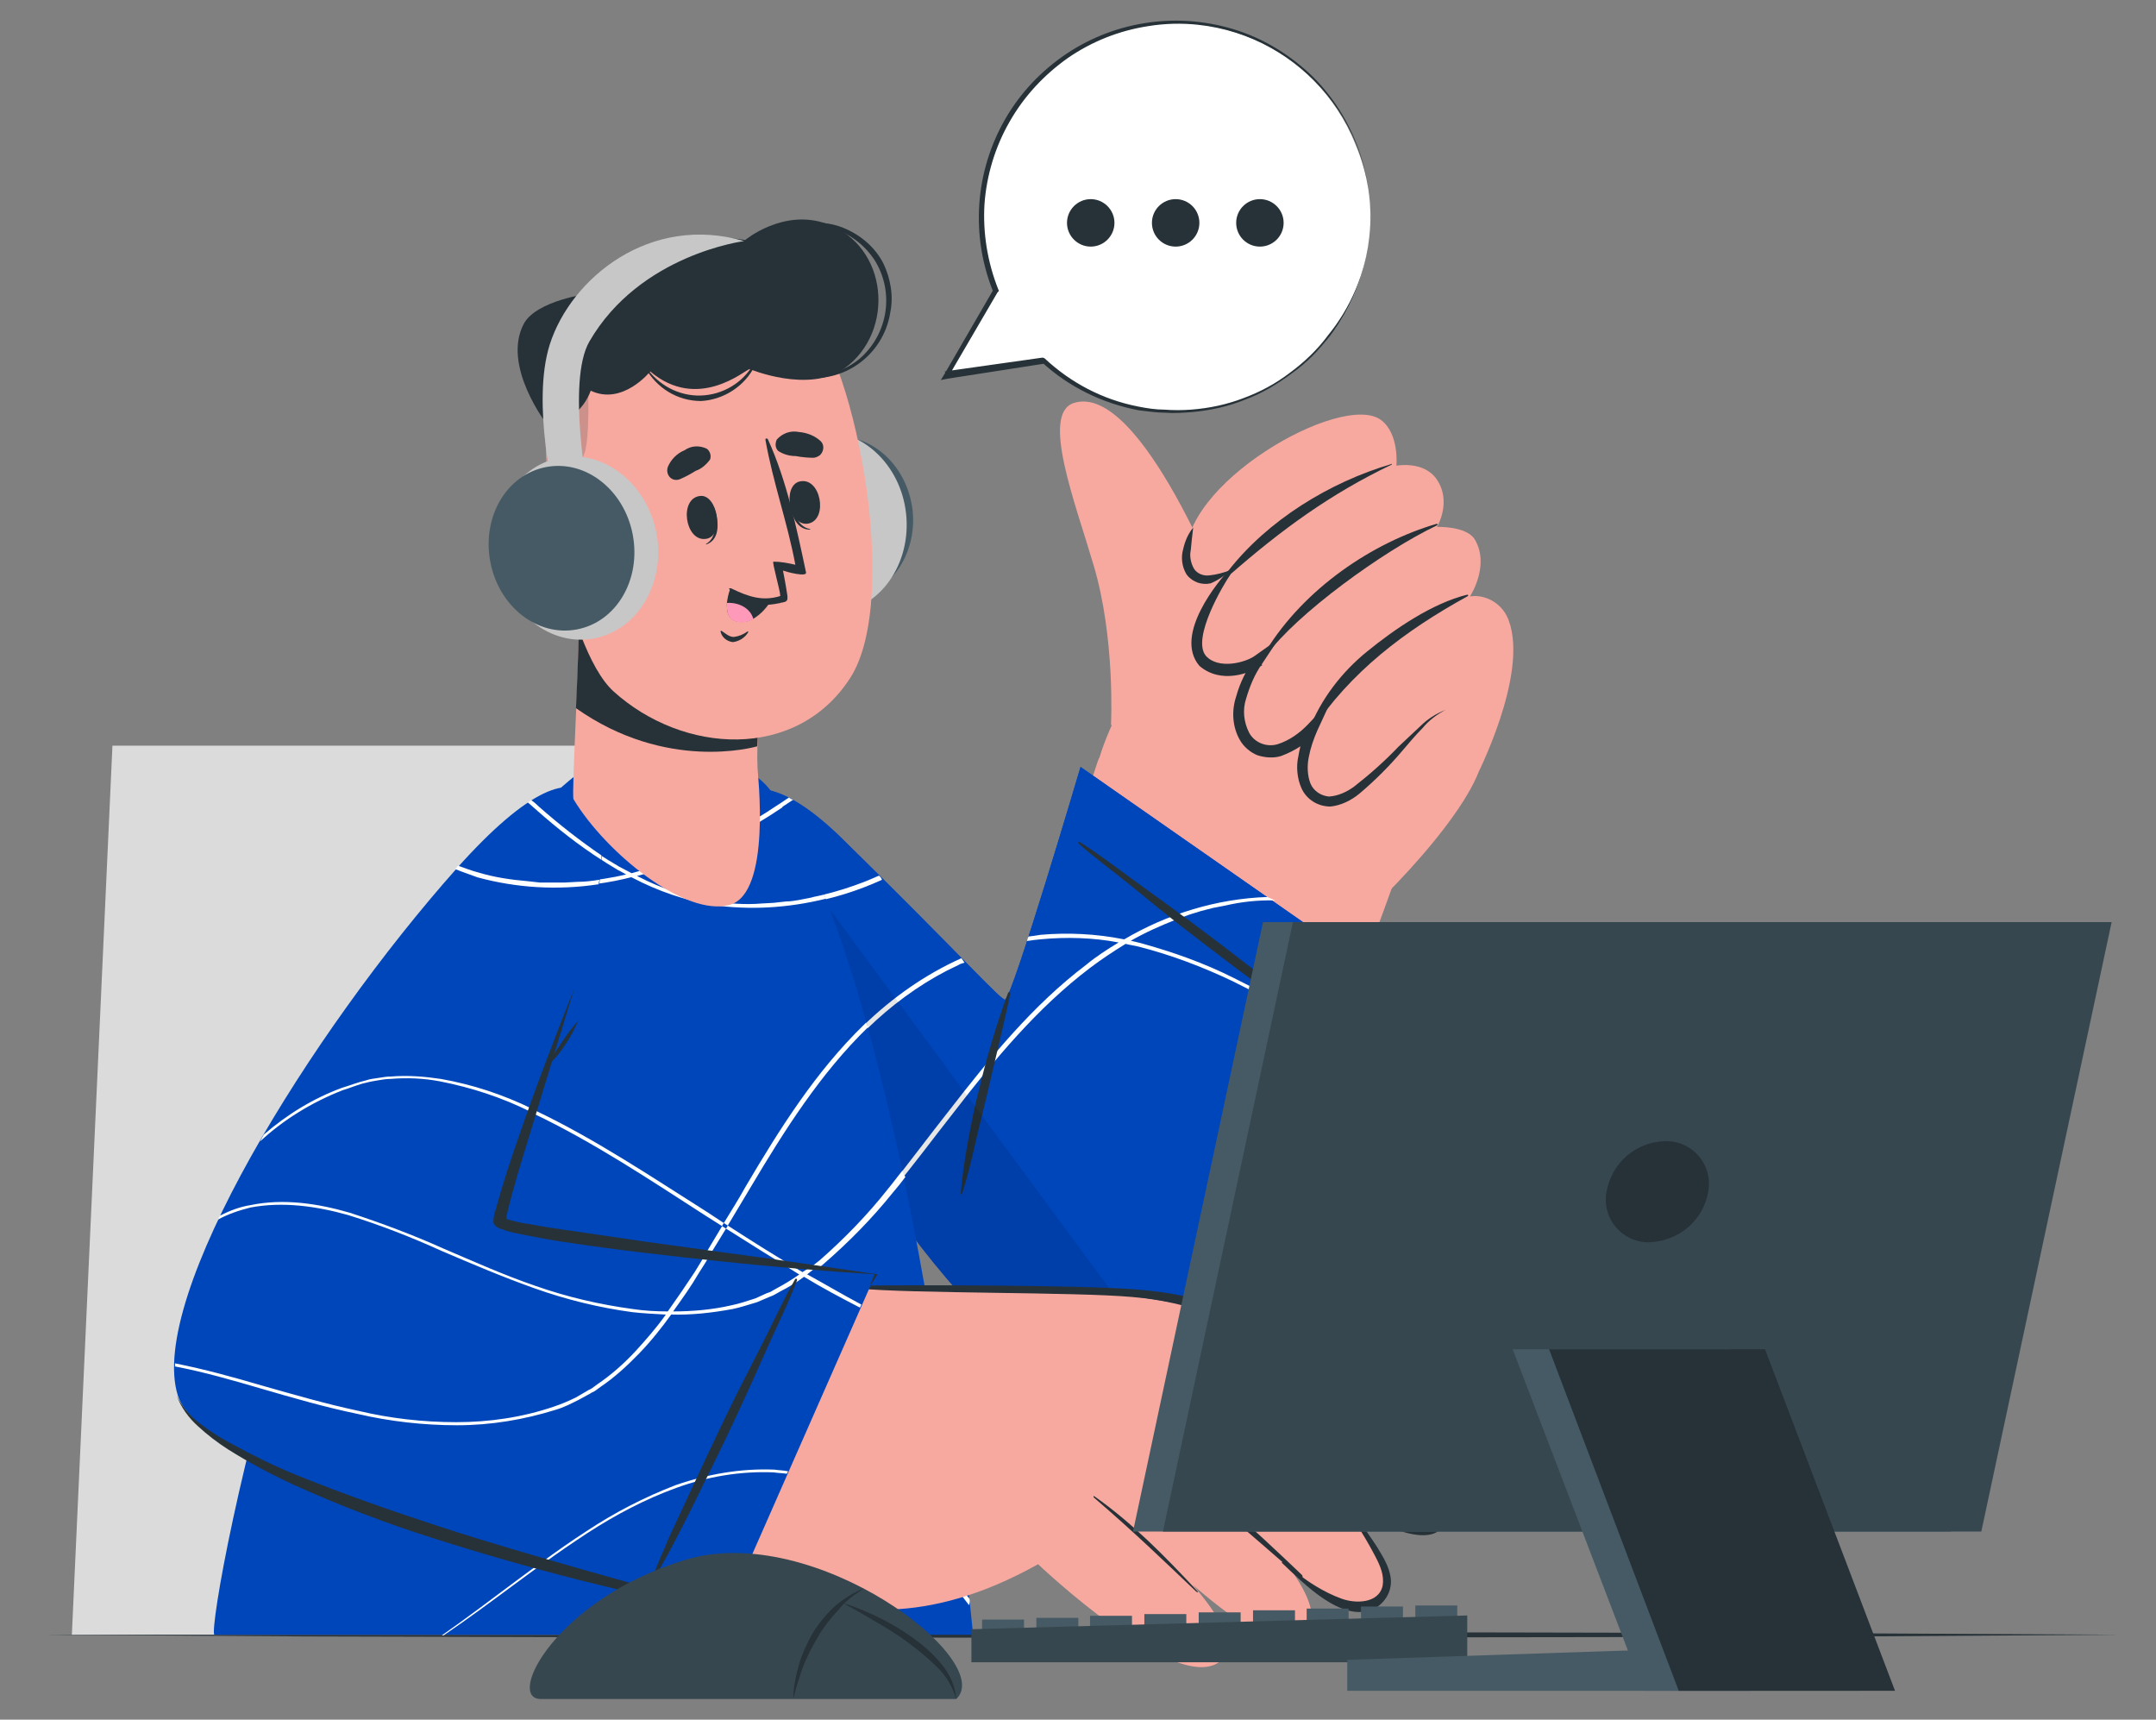 <?xml version="1.0" encoding="utf-8"?>
<!-- Generator: Adobe Illustrator 24.1.1, SVG Export Plug-In . SVG Version: 6.00 Build 0)  -->
<svg version="1.1" id="Layer_1" xmlns="http://www.w3.org/2000/svg" xmlns:xlink="http://www.w3.org/1999/xlink" x="0px" y="0px"
	 viewBox="0 0 627 500" style="enable-background:new 0 0 627 500;" xml:space="preserve">
<rect x="0" y="0" width="627" height="500" fill="#808080" stroke="none"/>
<style type="text/css">
	.st0{fill:#263238;}
	.st1{fill:#DBDBDB;}
	.st2{fill:#F7A9A0;}
	.st3{fill:#0046BB;}
	.st4{fill:#FFFFFF;}
	.st5{opacity:0.1;enable-background:new    ;}
	.st6{fill:#455A64;}
	.st7{fill:#C7C7C7;}
	.st8{fill:#FF99BA;}
	.st9{opacity:0.2;fill:#263238;enable-background:new    ;}
	.st10{fill:#37474F;}
</style>
<g id="freepik--Table--inject-64">
	<polygon class="st0" points="13.1,475.3 88.5,474.9 163.9,474.7 314.8,474.4 465.5,474.7 541.1,474.9 616.5,475.3 541.1,475.8 
		465.5,476 314.8,476.2 163.9,476 88.5,475.8 	"/>
</g>
<polygon class="st1" points="20.9,475.3 243.8,475.3 199.3,216.8 32.7,216.8 "/>
<path class="st2" d="M214.5,267.5c25.2,56.3,86.1,149.7,113.3,126.6c40.7-34.7,68.3-111.2,79.2-142.2c6.2-17.3-82.3-46.3-87.7-30.7
	c-7.6,22.3-19.8,69.2-26.7,75.7c-3.6,3.5-32.5-37.2-54.5-56.5C206.7,213,206.5,249.5,214.5,267.5z"/>
<path class="st2" d="M429.4,225.9c-7.8,17.6-38.1,47.6-48.1,51.9c-10,4.4-63.2-43.6-62.1-54.9c1.1-11.3,32.9-70.5,50.3-79.6
	C386.9,134.4,437.4,207.6,429.4,225.9z"/>
<path class="st2" d="M323.1,210.7c0,0,1.3-25.2-5.1-46.5c-5.3-18-15.3-43.8-5.8-47c19.6-6.5,44.3,58.1,44.3,58.1s6.4,30.3-12.4,38.7
	C332.4,219,323.1,210.7,323.1,210.7z"/>
<path class="st2" d="M345.1,162.9c1.3,10.2,12.5,2.9,12.5,2.9s-13.6,14.5-8.4,24.5c5.3,9.6,18.5,0.2,19.4-0.4
	c-0.7,0.7-12.9,14.3-6.5,23.8c6.7,9.8,18.5-1.8,19.3-2.5c-0.4,0.9-6.2,13.4,0.4,19.6c11.3,10.5,26.7-21.3,38.7-24.7
	c0,0,8.4,19.4,8.7,20c0,0,15.4-29.8,9.6-45.6c-1.6-4.7-6.4-7.8-11.3-7.1c0,0,6-9.1,1.3-16.7c-2.5-3.8-10.9-3.5-10.9-3.5
	s4.5-7.4-0.2-14c-3.8-5.3-11.6-3.8-11.6-3.8s0.9-9.3-4.5-13.3C390.2,113.7,342.4,141.1,345.1,162.9z"/>
<path class="st0" d="M404.7,135.1c0.2-0.2,0-0.4,0-0.2c-18,5.3-36,16.3-47.6,31.2c-0.4,0.5,0.2,1.3,0.7,0.9
	C372.7,154,386.9,143.6,404.7,135.1z"/>
<path class="st0" d="M418,152.7c0.2-0.2,0-0.4-0.2-0.4c-18.5,5.4-38.5,18.7-49.8,37.2c-0.4,0.7,0,1.6,0.4,0.9
	C376.9,178.7,402,160.3,418,152.7z"/>
<path class="st0" d="M381.3,212.7c11.4-17.4,27.4-29.4,45.6-39.4c0.2-0.2,0-0.4-0.2-0.4c-10.2,2.5-21.1,10-29.1,16.5
	c-7.4,6-13.4,13.8-16.9,22.7C380.5,212.7,381.1,213,381.3,212.7z"/>
<path class="st0" d="M357.3,165.8c-0.4,0.5,0.9,0.5,0.5,1.3c-1.8,2.5-11.4,18.5-7.1,23.6c3.6,4,11.4,2,14.2,0l6.9-4.9l-4.7,7.1
	c-2.2,3.1-3.6,6.5-4.7,10.2c-1.1,3.3-0.7,6.9,0.9,10c1.6,2.9,5.1,4.2,8.2,3.3c3.5-1.1,6.5-3.3,8.9-5.8l6.9-7.3l-4.2,9.1
	c-1.1,2.5-2,5.1-2.5,7.8c-0.5,2.5-0.4,5.3,0.5,7.6c0.9,2.2,3.1,3.6,5.4,3.8c2.7-0.2,5.1-1.3,7.3-2.9c4.5-3.5,8.9-7.4,12.9-11.6
	c2.2-2,4.2-4,6.4-6c2-2,4.5-3.6,7.3-4.7c-2.5,1.3-4.9,3.1-6.7,5.3c-2,2-4,4.4-5.8,6.5c-3.8,4.5-8,8.7-12.5,12.5
	c-2.4,2-5.4,3.5-8.5,3.8c-3.6,0-6.9-2-8.4-5.3c-1.3-2.9-1.6-6.4-0.9-9.4c0.5-3.1,1.5-6,2.7-8.9l2.7,1.8c-2.7,3.3-6.4,5.6-10.4,7.1
	c-2.2,0.7-4.7,0.5-6.9-0.2c-2.2-0.9-4-2.5-5.1-4.4c-2.2-3.8-2.5-8.5-1.1-12.7c1.1-4,2.9-7.6,5.4-11.1l2.2,2
	c-3.6,2.4-12,5.6-18.3,0.2C341.1,184.5,354.8,168.5,357.3,165.8z"/>
<path class="st0" d="M357.8,165.8c-2,0.7-4,1.3-6.2,1.5c-1.6,0.2-3.5-0.5-4.4-2c-0.9-1.6-1.3-3.6-0.9-5.4c0.2-2,0.4-4.2,0.7-6.5
	c-1.5,1.8-2.4,4-2.9,6.2c-0.7,2.4-0.4,5.1,0.9,7.3c0.7,1.1,2,2,3.3,2.5c1.3,0.4,2.5,0.5,3.8,0.2
	C354.2,168.7,356.2,167.4,357.8,165.8z"/>
<path class="st3" d="M314.2,223l91.9,64.1c0,0-54.9,113.9-88.8,113.5s-83-85.5-99.9-122.4s-6.9-68.1,27.4-34.5s46.5,47.4,47.6,47
	C294.5,289.8,314.2,223,314.2,223z"/>
<path class="st3" d="M406.2,287.1c0,0-38.1,79-70.5,105.2c-6.5,5.3-12.7,8.4-18.5,8.4c-34-0.4-83-85.5-99.9-122.4
	c-10.5-22.9-10.5-43.4-1.1-48c5.8-2.7,15.4,0.7,28.5,13.4c34.5,33.8,46.5,47.4,47.6,46.9c2.2-0.9,22-67.6,22-67.6L406.2,287.1z"/>
<path class="st4" d="M349.3,378.8c-1.1,1.3-2.2,2.5-3.5,3.8c-10.4,6.5-22,10.7-34.1,12.5c-3.3,0.4-6.7,0.5-10,0.4l-2.2-1.3
	c4,0.2,8,0.2,12-0.4c4.7-0.5,9.4-1.6,14-3.3l3.5-1.1l3.3-1.5c1.1-0.5,2.2-0.9,3.3-1.5l3.3-1.6C342.6,383.2,346,381.2,349.3,378.8z
	 M279.6,278.6c-10.5,4.7-20,11.4-28.3,19.4c-5.3,5.3-10.2,10.9-14.7,16.9c0.2,0.4,0.4,0.9,0.7,1.3c4.5-6.2,9.4-11.8,14.9-17.1
	c6.9-6.7,14.7-12.5,23.2-16.9l3.3-1.6c0.5-0.4,1.3-0.5,1.8-0.7L279.6,278.6z M358.9,284.4c-8.7-4.4-17.8-7.6-27.2-10.2
	c-0.9-0.2-2-0.5-2.9-0.7c-0.5-0.2-1.3-0.4-2-0.4c-8-1.6-16.2-2-24.2-1.3c-1.3,0.2-2.4,0.4-3.5,0.5c-0.2,0.4-0.4,0.9-0.4,1.3
	c1.3-0.2,2.7-0.4,4-0.5c7.4-0.7,15.1-0.5,22.5,0.9l2,0.4c1.5,0.4,2.7,0.5,4.2,0.9c9.3,2.4,18.3,5.8,27.1,10
	c12.9,6.4,25.6,13.4,37.6,21.4c0.2-0.4,0.4-0.5,0.5-0.9C384.5,297.8,371.8,290.8,358.9,284.4z M368.6,260.8
	c-14.7,0.5-29.1,4.9-41.8,12.4l-1.6,0.9c-3.3,2-6.4,4-9.3,6.4c-15.6,11.8-28,27.1-39.8,42.3c-6,7.6-11.8,15.4-17.8,22.9
	c-0.4,0.5-0.9,1.1-1.3,1.6l0.7,0.9c0.5-0.5,1.1-1.3,1.6-1.8c6.2-7.4,12-15.3,18-22.9c11.8-15.3,24.2-30.3,39.6-42
	c3.3-2.5,6.9-4.9,10.5-7.1c0.5-0.4,0.9-0.5,1.5-0.9c4.2-2.4,8.7-4.4,13.3-6.2l3.5-1.3c1.1-0.4,2.4-0.7,3.5-1.1l3.5-0.9l3.6-0.7
	c4.7-1.1,9.4-1.6,14.3-1.5h0.2L368.6,260.8z M255.6,254.6c-6.4,2.9-12.9,4.9-19.8,6.4l-3.6,0.7c-1.1,0.2-2.4,0.4-3.6,0.4l-3.6,0.4
	l-3.6,0.2c-3.3,0.2-6.7,0.2-10-0.2l0.4,1.3c15.4,1.1,30.7-1.6,44.7-8C256.3,255.2,255.9,254.8,255.6,254.6L255.6,254.6z
	 M229.4,231.9c-6.4,4.4-13.1,8.4-20,12c0,0.5,0,0.9,0,1.5c7.3-3.8,14.3-8.2,21.3-12.9C230.2,232.5,229.8,232.1,229.4,231.9
	L229.4,231.9z"/>
<path class="st0" d="M384.5,297.8c-2.4-2-4.9-4-7.3-6c-5.1-4-10-8-15.1-11.8c-10-7.8-20.2-15.3-30.5-22.7
	c-5.8-4.2-11.6-8.7-17.6-12.5c-0.2,0-0.4,0-0.4,0c0,0.2,0,0.4,0,0.4c4.7,4.2,10,8,14.9,12c4.9,4,9.8,8,14.9,12
	c10,7.8,20.2,15.4,30.3,22.9c2.9,2.2,5.6,4.4,8.7,6.4c1.5,1.1,2.9,2.2,4.5,3.1c1.6,0.9,3.1,1.8,4.7,2.9h0.2v-0.2
	C389.3,302,386.9,299.8,384.5,297.8z"/>
<path class="st0" d="M293.2,288.6c-3.5,9.4-6.4,19.3-8.7,29.1c-1.3,4.9-2.2,9.8-3.1,14.7c-0.9,4.9-1.6,9.8-2,14.7
	c0,0.2,0.2,0.2,0.4,0c1.5-4.7,2.7-9.6,3.8-14.5s2.4-9.8,3.5-14.5c2.2-9.8,4.7-19.4,6.7-29.2c0-0.2,0-0.4-0.2-0.4
	C293.4,288.4,293.2,288.6,293.2,288.6z"/>
<path class="st5" d="M335.7,392.3c-6.5,5.3-12.7,8.4-18.5,8.4c-34-0.4-83-85.5-99.9-122.4c-10.5-22.9-10.5-43.4-1.1-48L335.7,392.3z
	"/>
<path class="st3" d="M283,475.3H62.3C60,470.8,96.1,277.5,170.6,223c16.5-12,45.8-4.4,53.9,7.4C265.4,289.5,283,475.3,283,475.3z"/>
<path class="st4" d="M271.6,389.4c-5.4-2-10.9-4.2-16.2-6.7c-7.4-3.6-14.5-7.4-21.6-11.6l-1.1-0.5c-7.3-4.4-14.5-8.9-21.6-13.4
	l-1.1-0.7l-4.9-3.1c-16.3-10.5-32.5-21.3-49.9-29.6c-8.7-4.4-17.8-7.4-27.2-9.4c-4.7-0.9-9.6-1.1-14.3-0.7c-1.3,0-2.4,0.2-3.6,0.4
	c-0.9,0.2-1.6,0.2-2.5,0.4c0.2-0.4,0.2-0.5,0.4-0.9c0.7-0.2,1.3-0.2,2-0.4c1.3-0.2,2.4-0.4,3.6-0.4c4.9-0.4,9.8,0,14.5,0.7
	c9.6,1.8,18.9,5.1,27.6,9.4c17.6,8.4,33.8,19.3,50.1,29.6l4.7,3.1l1.1,0.7c7.3,4.7,14.5,9.3,22,13.6l1.1,0.5c6.9,4,14,7.8,21.1,11.3
	c5.1,2.4,10.2,4.5,15.4,6.4L271.6,389.4z M251.9,297.3l-0.7,0.7c-14,13.6-24.5,30.3-34.3,46.9c-2,3.6-4.2,7.1-6.4,10.7
	c-0.2,0.4-0.4,0.5-0.5,0.9c-2.7,4.5-5.4,9.1-8.2,13.4c-2.5,3.8-5.1,7.6-7.8,11.4c-0.2,0.4-0.5,0.7-0.7,1.1
	c-2.7,3.8-5.8,7.3-8.9,10.7c-3.3,3.5-6.9,6.7-10.9,9.4l-1.5,1.1c-0.5,0.4-1.1,0.5-1.6,0.9l-3.1,1.8c-2.2,1.1-4.4,2-6.5,2.7
	c-9.1,3.1-18.7,4.5-28.3,4.5c-9.6,0-19.3-1.1-28.5-3.3c-9.1-2-18-4.5-26.7-7.1c0,0.4-0.2,0.5-0.2,0.9c8.9,2.5,17.8,5.3,26.9,7.1
	c9.4,2.2,19.3,3.3,28.9,3.3c9.8,0,19.4-1.6,28.7-4.5c2.4-0.7,4.5-1.8,6.7-2.9l3.3-1.8c0.5-0.4,1.1-0.5,1.6-0.9l1.5-1.1
	c4-2.7,7.6-6,11.1-9.6c3.5-3.6,6.5-7.4,9.4-11.4c0.2-0.4,0.5-0.7,0.7-1.1c2.5-3.5,5.1-7.1,7.3-10.9c2.7-4.4,5.4-8.9,8.2-13.4
	l0.5-0.9l6.4-10.7c9.8-16.5,20.3-33.1,34.1-46.5l0.2-0.2C252.1,298.2,252.1,297.7,251.9,297.3z M262.5,340.3
	c-1.5,1.8-2.7,3.5-4.2,5.3c-6,7.6-12.7,14.5-20,20.9c-1.5,1.1-2.9,2.4-4.4,3.5l-0.9,0.7c-2.2,1.5-4.4,2.9-6.5,4l-1.6,0.9
	c-0.5,0.4-1.1,0.5-1.6,0.7l-3.3,1.5c-2.2,0.7-4.5,1.5-6.9,2c-5.6,1.3-11.4,1.8-17.1,1.8h-1.5c-3.5,0-6.9-0.2-10.2-0.7
	c-9.6-1.3-19.1-3.5-28.2-6.7c-9.1-3.1-18-7.1-26.9-10.9c-8.9-4-18-7.4-27.2-10.4c-2.7-0.7-5.4-1.5-8.4-2l-0.2,0.7
	c2.9,0.5,5.6,1.3,8.4,2c9.3,2.9,18.3,6.4,27.1,10.4c8.9,3.8,17.8,7.6,27.1,10.9c9.1,3.3,18.7,5.6,28.3,6.9c3.3,0.4,6.4,0.5,9.6,0.7
	c0.5,0,0.9,0,1.5,0c6.2,0.2,12.2-0.5,18.2-1.6c2.4-0.5,4.7-1.3,7.1-2l3.5-1.5c0.5-0.2,1.1-0.4,1.6-0.7l1.6-0.9
	c2.5-1.3,4.9-2.7,7.1-4.4l0.9-0.7c1.5-0.9,2.7-2,4-3.1c7.4-6.4,14.2-13.3,20.3-20.9c1.3-1.5,2.4-2.9,3.6-4.5
	C262.7,341.4,262.5,340.9,262.5,340.3z M239.6,260.1c-1.3,0.4-2.5,0.5-3.8,0.9l-3.6,0.7c-1.1,0.2-2.4,0.4-3.6,0.4l-3.6,0.4l-3.6,0.2
	c-4.7,0.4-9.6,0-14.3-0.7c-7.4-1.3-14.7-3.6-21.4-7.1l-1.8-0.9c-1.3-0.7-2.5-1.3-3.8-2c-8.4-4.9-16.2-10.5-23.2-17.1l-0.7,0.7
	c7.3,6.5,15.1,12.4,23.4,17.3c0.9,0.5,1.8,0.9,2.7,1.5l1.8,0.9c7.3,3.8,14.9,6.4,22.9,7.8c11.1,1.6,22.3,0.9,33.2-1.8
	C240,260.8,239.8,260.4,239.6,260.1z M226.7,233.7c-9.6,6.5-20,12-30.7,16.3c-4,1.5-8,2.7-12,3.8l-1.6,0.4
	c-4.7,1.1-9.4,1.8-14.3,2.2l-3.6,0.2c-1.3,0-2.4,0-3.6,0h-3.6l-3.6-0.4c-4.4-0.2-8.7-0.9-12.9-2.2c-0.2,0.4-0.5,0.7-0.7,1.1
	c14.5,3.6,29.6,3.6,44.1-0.2l1.8-0.4c3.6-0.9,7.3-2.2,10.7-3.5c10.9-4.4,21.3-9.8,30.9-16.3L226.7,233.7z M281,456.2
	c-1.8,0-3.8,0.2-5.6,0.2h-0.2h-1.1c-9.3,0.9-18.3,3.6-26.7,8c-6,3.1-11.6,6.7-17.1,10.7h1.1c5.1-3.8,10.5-7.1,16.2-10.2
	c8.4-4.4,17.6-6.9,26.9-7.8h0.7h0.4c1.8,0,3.5-0.2,5.3-0.2C281,456.8,281,456.6,281,456.2z M281.9,464.8c-2-2.5-4-4.9-6.2-7.4
	c-0.2-0.2-0.4-0.5-0.7-0.7l-0.7-0.9c-6.4-7.4-13.6-14-21.8-19.4c-4.2-2.7-8.5-4.9-13.1-6.4c-1.1-0.4-2.4-0.7-3.5-1.1
	c-1.1-0.4-2.4-0.5-3.6-0.7c-2.4-0.4-4.9-0.5-7.3-0.7c-9.8-0.4-19.4,1.3-28.7,4.5c-9.1,3.5-17.8,8-25.8,13.3
	c-14.5,9.3-27.8,20.3-42,30.2h0.5c14.2-9.6,27.2-20.3,41.6-29.6c8.2-5.3,16.7-9.8,25.8-13.1c9.1-3.3,18.7-4.9,28.3-4.5
	c2.4,0.2,4.7,0.4,7.3,0.7c1.3,0.2,2.4,0.5,3.5,0.7c1.1,0.2,2.4,0.7,3.5,1.1c4.5,1.6,8.9,3.6,12.9,6.4c8,5.4,15.3,12,21.4,19.3
	c0.2,0.2,0.2,0.2,0.4,0.4l0.7,0.7c2.5,2.9,5.1,6,7.4,9.1C282.1,465.8,282.1,465.3,281.9,464.8L281.9,464.8z"/>
<path class="st2" d="M141.2,246.6c-45,51.9-105.5,143.9-80.8,164.2c40.7,33.4,159.7,52.7,186.9,55.9c11.8,1.5,35.4-75.6,27.4-85.5
	c-8-10-133.5-17.1-134.4-24.7c-0.5-4.4,18.5-42.5,30.9-89.2C185.3,213.6,153.9,232.1,141.2,246.6z"/>
<path class="st2" d="M254.1,374.9c0,0,36.1-0.2,59.6,0.7c13.1,0.5,35.6,3.5,45.2,8.2c14.2,7.3,69,46.3,59.8,59.8
	c-8.4,12.2-51.2-27.4-51.2-27.4s46.7,36.1,34,49c-12.7,12.9-55-38.1-55-38.1s47.2,38.1,32,49.4c-11.4,8.4-52.5-35.8-52.5-35.8
	s40.3,33.1,28.9,42.3c-12.7,10.2-53-28.2-53-28.2c-33.1,18.5-56.3,13.8-72.7,8.4C225.1,461.9,254.1,374.9,254.1,374.9z"/>
<path class="st0" d="M352.2,402.6c5.6,4,11.4,8.2,16.7,12.7s10.4,9.3,15.3,14.3c11.8,12.4,17.3,21.8,16.9,21.3
	c-9.4-13.1-28.2-29.6-33.4-34.1s-10.4-9.3-15.6-13.8C351.8,402.8,352.2,402.6,352.2,402.6z"/>
<path class="st0" d="M335.5,421.3c6.9,5.4,14.2,10.7,20.9,16.3c6.7,5.6,15.8,14.2,22.2,20.3c0.5,0.5,0,1.5-0.5,0.9
	c-6.5-6-16.3-14.2-22.9-20C348.6,433.2,342.2,427.2,335.5,421.3C335.3,421.5,335.5,421.3,335.5,421.3z"/>
<path class="st0" d="M318.2,435c11.1,7.8,20.7,17.6,30,27.6c0.5,0.5,0,0.5-0.5,0c-9.8-9.3-17.4-16.7-29.6-27.2
	C317.9,435.2,318.1,434.8,318.2,435z"/>
<path class="st0" d="M249,373.8c16.5-0.2,64.8-0.2,81.2,1.1c14.5,1.1,26.5,4.2,38.7,12.4c26.2,17.3,43,37.6,47.2,43.6
	c2.5,3.6,6.2,9.4,2.9,13.6c-4.2,4.9-19.3,0.2-35.2-14.3c-0.5-0.5-0.2-0.9,0.4-0.4c22.5,18.2,31.4,16.2,33.8,12.9
	c1.5-2,0-5.4-1.3-8.2c-2.2-3.8-4.9-7.4-8-10.5c-10.4-11.1-21.8-21.1-34.1-29.8c-13.3-9.8-28.9-15.8-45.4-17.1
	c-16.9-1.5-63.4-0.9-80.1-2.5C248.7,374.3,248.7,373.8,249,373.8z"/>
<path class="st0" d="M404.3,458c-0.9-4.5-4.2-8.5-6.7-12.4c-3.1-4.7-6.7-9.1-10.7-12.9c-0.2-0.2-0.5,0-0.4,0.2
	c3.5,4,6.5,8.2,9.4,12.5c1.5,2.4,2.9,4.9,4.2,7.4c1.3,2.5,2.5,5.3,2,8.2c-1.1,5.3-8,5.3-12,3.8c-2.5-0.9-5.1-2.2-7.4-3.6
	c-3.3-2-6.4-4.4-9.3-6.9c-0.2-0.2-0.9-0.2-0.5,0.2c6,5.6,17.3,17.6,26.7,13.3C403.2,465.8,405.2,461.9,404.3,458z"/>
<path class="st3" d="M254.7,370.3l-43.2,98.1c0,0-150.9-34.1-159.8-62.7s38.5-105.3,81.2-153.3c42-47,48.1-15.1,37.8,21.3
	S143,352,145,355.2S254.7,370.3,254.7,370.3z"/>
<path class="st4" d="M154.8,322.4c-0.2,0.2-0.2,0.5-0.4,0.9c-8.4-4.2-17.3-7.1-26.5-8.9c-4.7-0.9-9.6-1.1-14.3-0.7
	c-1.3,0-2.4,0.2-3.6,0.4s-2.4,0.4-3.5,0.7c-2.4,0.5-4.5,1.5-6.9,2.2c-8.9,3.5-17.1,8.5-24,14.9l1.1-2c6.7-5.8,14.3-10.5,22.7-13.6
	c2.4-0.7,4.5-1.6,7.1-2.2c1.1-0.4,2.4-0.5,3.6-0.7s2.4-0.4,3.6-0.4c4.9-0.4,9.8,0,14.5,0.7C137.3,315.3,146.2,318.2,154.8,322.4z
	 M234.7,370.5l-1.1-0.5l-4.2-2.5l-2.5-0.4c1.8,1.1,3.8,2.4,5.6,3.5l1.1,0.5c5.4,3.3,10.9,6.2,16.5,9.1l0.4-0.9
	C245.2,376.5,240,373.4,234.7,370.5z M205.3,364.5c-1.1,1.8-2.2,3.6-3.3,5.4c-2.5,3.8-5.1,7.6-7.8,11.4c-0.2,0.4-0.5,0.7-0.7,1.1
	c-2.7,3.8-5.8,7.3-8.9,10.7c-3.3,3.5-6.9,6.7-10.9,9.4l-1.5,1.1c-0.5,0.4-1.1,0.5-1.6,0.9l-3.1,1.8c-2.2,1.1-4.4,2-6.5,2.7
	c-9.1,3.1-18.7,4.5-28.3,4.5c-9.6,0-19.3-1.1-28.5-3.3c-9.4-2-18.7-4.7-28.2-7.4c-8.2-2.4-16.5-4.7-25.1-6.4c0,0.4,0,0.5,0,0.9
	c8.4,1.6,16.7,4,24.9,6.4c9.3,2.7,18.5,5.4,28.2,7.4c9.4,2.2,19.3,3.3,28.9,3.3c9.8,0,19.4-1.6,28.7-4.5c2.4-0.7,4.5-1.8,6.7-2.9
	l3.3-1.8c0.5-0.4,1.1-0.5,1.6-0.9l1.5-1.1c4-2.7,7.6-6,11.1-9.6c3.5-3.6,6.5-7.4,9.4-11.4c0.2-0.4,0.5-0.7,0.7-1.1
	c2.5-3.5,5.1-7.1,7.3-10.9c1.3-2,2.4-3.8,3.6-5.8H205.3z M236,368.1c-0.7,0.5-1.5,1.1-2.4,1.6l-0.9,0.7c-2.2,1.5-4.4,2.9-6.5,4
	l-1.6,0.9c-0.5,0.4-1.1,0.5-1.6,0.7l-3.3,1.5c-2.2,0.7-4.5,1.5-6.9,2c-5.6,1.3-11.4,1.8-17.1,1.8h-1.5c-3.5,0-6.9-0.2-10.2-0.7
	c-9.6-1.3-19.1-3.5-28.2-6.7c-9.1-3.1-18-7.1-26.9-10.9c-8.9-4-18-7.4-27.2-10.4c-9.3-2.7-19.3-4.2-28.9-2.2c-3.1,0.5-6,1.6-8.9,3.1
	c-0.2,0.4-0.4,0.7-0.5,1.1c2.9-1.6,6.2-2.7,9.4-3.5c9.4-1.8,19.3-0.4,28.5,2.2c9.3,2.9,18.3,6.4,27.1,10.4
	c8.9,3.8,17.8,7.6,27.1,10.9c9.3,3.3,18.7,5.6,28.3,6.9c3.3,0.4,6.4,0.5,9.6,0.7c0.5,0,0.9,0,1.5,0c6.2,0.2,12.2-0.5,18.2-1.6
	c2.4-0.5,4.7-1.3,7.1-2l3.5-1.5c0.5-0.2,1.1-0.4,1.6-0.7l1.6-0.9c2.5-1.3,4.9-2.7,7.1-4.4l0.9-0.7c0.9-0.7,1.8-1.5,2.9-2.2
	L236,368.1z M156.8,234.6c-0.7-0.7-1.6-1.5-2.4-2l-0.9,0.7l2.5,2.2c6,5.3,12.2,10.2,18.9,14.5c0-0.4,0-0.9,0-1.3
	C168.6,244.4,162.6,239.7,156.8,234.6L156.8,234.6z M167.9,256.4l-3.6,0.2c-1.3,0-2.4,0-3.6,0H157l-3.6-0.4
	c-4.7-0.4-9.6-1.1-14.2-2.5c-2-0.5-4-1.3-6-2l-0.4,0.5l-0.4,0.5c2.2,0.9,4.4,1.6,6.5,2.4c11.4,3.1,23.4,3.8,35.2,2
	c0-0.4,0.2-0.9,0.2-1.3C172.4,256.1,170.2,256.4,167.9,256.4L167.9,256.4z M225.2,427.3c-9.8-0.4-19.4,1.3-28.7,4.5
	c-9.1,3.5-17.8,8-25.8,13.3c-4.5,2.9-8.9,6-13.4,9.3l0.7,0.2l0,0c4.2-3.1,8.5-6,12.9-8.9c8.2-5.3,16.7-9.8,25.8-13.1
	c9.1-3.3,18.7-4.9,28.3-4.5c1.3,0.2,2.5,0.2,3.8,0.4l0.4-0.7C228,427.5,226.5,427.5,225.2,427.3L225.2,427.3z"/>
<path class="st0" d="M194.2,452c1.5-2.7,2.9-5.6,4.4-8.4c2.9-5.6,5.6-11.4,8.5-17.1c5.6-11.4,10.9-22.9,16-34.5
	c2.9-6.5,6.2-13.1,8.7-19.8c0-0.2,0-0.4-0.2-0.4s-0.4,0-0.4,0.2l0,0c-3.1,5.4-5.8,11.3-8.7,17.1c-2.9,5.8-5.8,11.3-8.7,17.1
	c-5.6,11.4-10.9,22.9-16.2,34.3c-1.5,3.3-3.1,6.4-4.4,9.8c-0.7,1.6-1.5,3.3-2.2,5.1c-0.7,1.8-1.1,3.5-1.8,5.1v0.2h0.2l0,0
	C190.9,457.7,192.6,454.9,194.2,452z"/>
<path class="st0" d="M214.7,461.7l-3.1,6.9v0.2h-0.4c-14.3-2.7-28.5-5.8-42.7-9.4s-28.2-7.6-42-12c-14-4.4-27.6-9.6-40.9-15.6
	c-6.7-3.1-13.1-6.5-19.3-10.4c-3.1-2-6-4.2-8.7-6.7c-2.7-2.4-4.9-5.4-6.2-8.9c1.6,3.3,4,6,6.9,8.2c2.9,2.2,6,4.2,9.1,5.8
	c6.4,3.5,12.9,6.7,19.4,9.3c13.4,5.4,27.1,10.2,40.9,14.7s27.6,8.5,41.6,12.5c14,4,28,7.8,42,11.6l-0.4,0.2L214.7,461.7z"/>
<path class="st0" d="M252.9,374.1l1.5-3.8l0.2,0.2c-15.1-0.9-30.3-2.2-45.4-3.8c-15.1-1.6-30.2-3.3-45.2-5.6
	c-3.8-0.5-7.4-1.3-11.3-2c-1.8-0.4-3.8-0.7-5.6-1.3c-0.5-0.2-0.9-0.4-1.5-0.5c-0.4-0.2-0.5-0.2-0.9-0.4c-0.2-0.2-0.4-0.2-0.5-0.4
	c-0.2-0.2-0.4-0.4-0.5-0.5c0-0.2-0.2-0.4-0.2-0.4v-0.2c0-0.7,0-1.5,0.2-2c0-0.5,0.2-1.1,0.4-1.5c2-7.4,4.4-14.7,6.9-21.8
	c4.9-14.3,10.4-28.5,16-42.7c-4.4,14.5-8.9,29.1-13.3,43.6c-2.2,7.3-4.5,14.5-6.2,21.8c-0.2,0.4-0.2,0.9-0.2,1.3s0,0.9,0,0.7
	s0,0,0,0c0-0.2,0-0.2-0.2-0.2c0-0.2-0.4-0.4-0.2-0.4s0,0,0,0l0.4,0.2l1.3,0.4c1.8,0.5,3.6,0.9,5.4,1.1c3.6,0.7,7.4,1.3,11.1,1.8
	c7.4,1.1,14.9,2.2,22.5,3.3l22.5,3.1c15.1,2,30,4.2,45,6.4h0.2l-0.2,0.2L252.9,374.1z"/>
<path class="st0" d="M168.2,296.7c-1.1,2.5-2.4,5.1-4,7.3c-1.5,2.4-3.3,4.4-5.4,6.2c1.5-2.4,2.9-4.7,4.4-6.9
	C164.8,300.9,166.4,298.7,168.2,296.7z"/>
<path class="st2" d="M212.2,263.1c-12.9,3.6-36-15.1-45.4-30.7c-0.7-1.1,2-45.2,1.5-54.1c0-1.8,55.8,10.9,55.8,10.9
	s-4.5,18.7-3.8,34.1C220.3,224.6,224.5,259.7,212.2,263.1z"/>
<path class="st0" d="M167.5,205.9c26.2,18.5,51.6,11.4,52.7,11.1c0.4-9.4,1.6-18.7,3.8-27.8c0,0-55.9-12.7-55.9-10.9
	C168.6,182.5,168,194.3,167.5,205.9z"/>
<path class="st6" d="M224,152.9c1.5,13.1,11.8,22.5,23.2,21.3c11.4-1.3,19.6-12.9,18.2-25.8c-1.5-12.9-11.8-22.5-23.2-21.3
	S222.5,139.8,224,152.9z"/>
<path class="st7" d="M217.3,154.4c1.6,14.5,13.3,25.1,26,23.8s21.8-14.3,20.2-28.9c-1.6-14.5-13.3-25.1-26-23.8
	C224.7,126.7,215.6,139.8,217.3,154.4z"/>
<path class="st2" d="M160.6,112c-6.2,19.6,3.8,76.3,17.8,89c20.2,18.3,53.2,20.3,68.8-3.8c15.3-23.4,0.9-97.2-14.7-108.6
	C209.8,71.3,169.7,83,160.6,112z"/>
<path class="st0" d="M207.6,147.5c0-0.2-0.2,0.2-0.2,0.4c0.9,3.8,1.1,8.4-2,10.2c-0.2,0,0,0.2,0,0.2
	C209.6,156.9,209.1,151.1,207.6,147.5z"/>
<path class="st0" d="M203.6,144.2c-6.2,0.7-4.4,13.1,1.5,12.5C210.9,156.2,208.7,143.6,203.6,144.2z"/>
<path class="st0" d="M229.8,144.5c0-0.2,0.4,0.2,0.4,0.4c0.4,3.8,1.6,8.2,5.3,8.9c0.2,0,0.2,0.2,0,0.2
	C231.1,154,229.6,148.4,229.8,144.5z"/>
<path class="st0" d="M232.5,140c6.2-1.5,8.4,10.9,2.7,12.2S227.4,141.3,232.5,140z"/>
<path class="st0" d="M197.8,139.3c1.6-0.7,3.1-1.5,4.5-2.4c1.6-0.5,3.1-1.8,4.2-3.3c0.4-1.1,0-2.4-0.9-3.1c-2.2-1.1-4.7-0.9-6.5,0.4
	c-2.2,0.9-4,2.7-4.9,4.9c-0.5,1.5,0.2,3.1,1.6,3.6C196.4,139.6,197.1,139.6,197.8,139.3z"/>
<path class="st0" d="M236.5,133.1c-1.6,0-3.5-0.2-5.1-0.5c-1.8,0-3.6-0.5-5.1-1.5c-0.9-0.9-0.9-2.2-0.4-3.3c1.6-1.8,4-2.7,6.4-2.2
	c2.4,0.2,4.7,1.1,6.4,2.7c1.1,1.1,0.9,2.9-0.2,4C238,132.7,237.2,133.1,236.5,133.1z"/>
<path class="st0" d="M209.8,183.4c1.1,0.7,2.2,1.8,3.6,1.8c1.5-0.2,2.7-0.7,4-1.6h0.2v0.2c-0.9,1.6-2.7,2.7-4.5,2.9
	c-1.6-0.2-3.1-1.3-3.5-2.9C209.4,183.6,209.6,183.4,209.8,183.4z"/>
<path class="st0" d="M212.2,171.4c2.4,2.7,6,4.4,9.6,4.5c1.6,0,3.3-0.2,4.7-0.5c0.4,0,0.5-0.2,0.9-0.2s0.5-0.2,0.9-0.2
	c0.4-0.2,0.7-0.5,0.7-0.9l0,0c0-0.2,0-0.2,0-0.4l0,0v-0.4c-0.4-2.9-1.3-7.4-1.3-7.4c1.1,0.4,7.1,2,6.7,0.5
	c-2.7-12.7-5.6-26.7-11.1-38.7c0-0.2-0.4-0.2-0.5-0.2c-0.2,0-0.2,0.2-0.2,0.4c2.2,12.4,6.4,24,8.7,36.3c-2.2-0.5-4.2-0.9-6.4-0.9
	c-0.4,0.2,2,8.5,2,9.8v0.2c-4.9,1.5-8.9,0.4-14.2-2.2C212.2,170.9,211.8,171.1,212.2,171.4z"/>
<path class="st0" d="M224.5,174.1c-1.3,2.4-3.1,4.4-5.4,5.8c-1.3,0.7-2.7,1.1-4.2,0.9c-3.3-0.4-3.6-3.1-3.5-5.6
	c0.2-1.3,0.4-2.5,0.9-3.8C215.8,173.6,220.2,174.5,224.5,174.1z"/>
<path class="st8" d="M219.1,180c-1.3,0.7-2.7,1.1-4.2,0.9c-3.3-0.4-3.6-3.1-3.5-5.6C214.7,175.1,218.2,176.7,219.1,180z"/>
<path class="st9" d="M169.9,132c-2.2,5.6-6.9,18.9-9.4,19.8c-2.5-18.3-2.5-35.1,2-45.2c1.8-4.2,4.5-8,7.8-11.3
	C170.6,100.2,172.2,126.2,169.9,132z"/>
<path class="st0" d="M219.1,105.9c-3.1,5.4-8.9,8.9-15.3,9.1s-12.5-3.1-16-8.4c0,0-0.2-0.2-0.2,0c0,0-0.2,0.2,0,0.2
	c3.3,6,9.4,9.8,16.3,9.8c6.7-0.4,12.7-4.4,15.6-10.2c0-0.2,0-0.4,0-0.4C219.3,105.7,219.1,105.7,219.1,105.9z"/>
<path class="st0" d="M256.9,76.6c-2.5-4.9-6.9-8.5-12-10.5c-7.1-2.7-14.2-0.9-21.3,1.1c0,0-0.2,0-0.2,0.2s0,0.2,0.2,0.2
	c6-1.6,12.2-3.1,18.2-1.3c5.1,1.5,9.4,4.7,12.4,9.1c6,9.3,4.2,21.6-4.2,28.9c-4.9,4-11.1,5.8-17.3,4.9c-0.2,0-0.4,0.4,0,0.4
	c12.4,2.2,24.2-6.2,26.2-18.7C259.9,86.1,259,81,256.9,76.6L256.9,76.6z"/>
<path class="st0" d="M159,123.3c0,0-13.1-16.9-6.7-29.1c3.6-6.9,19.3-8.9,19.3-8.9s3.6-8,16-13.3c12.4-5.3,29.1-2.2,29.1-2.2
	s11.1-9.3,23.8-4.7c17.8,6.4,20,31.2,5.1,42c-10.4,7.4-27.6,0.2-27.6,0.2c-1.5,0.4-15.1,12.4-28.9,0.7c0,0-8,10-17.3,5.6
	C169.7,119.3,164.8,123.1,159,123.3z"/>
<path class="st2" d="M172.4,158.2c0,0-13.1-18.2-21.3-13.4c-8.2,4.7,1.8,31.1,11.6,34.5c5.1,2.2,10.9,0,13.1-5.1
	c0-0.2,0.2-0.2,0.2-0.4L172.4,158.2z"/>
<path class="st0" d="M154.2,152.2c-0.2,0-0.2,0.2,0,0.2c6.9,2.7,10.5,8.9,13.3,15.4c-2-2.5-4.9-3.8-8.2-1.5c-0.2,0.2,0,0.4,0.2,0.4
	c2.4-0.7,5.1,0,6.7,2.2c1.3,1.6,2.4,3.5,3.3,5.4c0.4,0.5,1.5,0.2,1.1-0.4v-0.2C170.6,165.1,163.5,152.9,154.2,152.2z"/>
<path class="st7" d="M161.5,145.5c0,0-7.1-28.2-1.6-45.4c6.2-19.3,29.2-38,56.5-30c0,0-30.3,3.8-45,29.2
	c-6.7,11.6-0.2,45.2-0.2,45.2L161.5,145.5z"/>
<path class="st7" d="M190.9,154.9c2.7,14.5-5.3,28.2-18,30.7c-12.7,2.5-25.2-7.3-28.2-21.8s5.3-28.2,18-30.7
	C175.5,130.6,188,140.4,190.9,154.9z"/>
<path class="st6" d="M184,155.4c2.5,13.1-4.7,25.4-16.2,27.6c-11.4,2.2-22.7-6.5-25.2-19.6c-2.5-13.1,4.7-25.4,16.2-27.6
	S181.5,142.4,184,155.4z"/>
<path class="st4" d="M398.2,69c-3.3,31.1-31.1,53.8-62.3,50.5c-12.2-1.3-23.4-6.4-32.5-14.7l-28.3,4.2l14.2-24.5
	c-11.8-29.1,2.2-62.1,31.2-73.7c29.1-11.8,62.1,2.2,73.7,31.2C397.8,50.5,399.3,59.7,398.2,69L398.2,69z"/>
<path class="st0" d="M398.2,69c-1.1,10.5-5.1,20.3-11.4,28.7c-1.6,2-3.3,4-5.1,5.8c-1.8,1.8-3.8,3.5-6,5.1
	c-4.2,3.1-8.7,5.8-13.6,7.6c-4.9,2-10,3.1-15.3,3.6c-2.5,0.2-5.3,0.4-7.8,0.2c-2.5,0-5.3-0.4-7.8-0.7c-10.5-2-20.2-6.7-28-13.8
	l0.7,0.2l-28.3,4.4l-2,0.4l1.1-1.8l14.2-24.5V85c-6.7-16.5-5.4-35.1,3.5-50.5c4.4-7.6,10.5-14,17.8-18.9
	c14.7-9.8,33.1-12.2,49.8-6.7c8.2,2.7,15.6,7.4,21.8,13.4C393.8,34.3,400,51.5,398.2,69z M398.2,69c3.3-30.9-19.1-58.5-49.8-61.8
	c-4.7-0.5-9.6-0.4-14.5,0.4c-8.4,1.3-16.3,4.4-23.4,9.3c-6.9,4.9-12.7,11.1-16.9,18.5c-4.2,7.3-6.7,15.6-7.3,24
	c-0.5,8.4,0.9,16.9,4,24.7l0.2,0.5l-0.4,0.4l-14.3,24.5l-1.1-1.5l28.3-4h0.4l0.4,0.2c7.6,7.1,16.9,12,27.2,14
	c2.5,0.5,5.1,0.9,7.6,0.9c2.5,0.2,5.1,0.2,7.8,0c5.3-0.4,10.4-1.5,15.1-3.3c4.9-1.8,9.4-4.2,13.6-7.4c4.2-3.1,8-6.7,11.1-10.9
	C392.9,89.3,397.1,79.3,398.2,69z"/>
<circle class="st0" cx="366.4" cy="64.8" r="6.9"/>
<circle class="st0" cx="341.9" cy="64.8" r="6.9"/>
<path class="st0" d="M324.1,64.8c0,3.8-3.1,6.9-6.9,6.9s-6.9-3.1-6.9-6.9c0-3.8,3.1-6.9,6.9-6.9l0,0C321,57.9,324.1,61,324.1,64.8z"
	/>
<rect x="285.6" y="470.9" class="st6" width="12.2" height="8"/>
<rect x="301.4" y="470.4" class="st6" width="12.2" height="8"/>
<rect x="317" y="469.8" class="st6" width="12.2" height="8"/>
<rect x="332.8" y="469.3" class="st6" width="12.2" height="8"/>
<rect x="348.6" y="468.8" class="st6" width="12.2" height="8"/>
<rect x="364.4" y="468.2" class="st6" width="12.2" height="8"/>
<rect x="380" y="467.7" class="st6" width="12.2" height="8"/>
<rect x="395.8" y="467.1" class="st6" width="12.2" height="8"/>
<rect x="411.6" y="466.8" class="st6" width="12.2" height="8"/>
<polygon class="st10" points="426.7,483.3 282.5,483.3 282.5,473.7 426.7,469.7 "/>
<polygon class="st6" points="567.4,445.3 329.5,445.3 367.3,268.1 605.2,268.1 "/>
<polygon class="st10" points="576.2,445.3 338.2,445.3 376,268.1 614.1,268.1 "/>
<path class="st0" d="M496.8,346.5c-1.5,8.4-8.5,14.3-17.1,14.7c-6.7,0.2-12.4-5.1-12.7-11.8c0-0.9,0-2,0.2-2.9
	c1.5-8.4,8.5-14.5,17.1-14.7c6.7-0.2,12.4,5.1,12.7,11.8C497,344.5,497,345.4,496.8,346.5z"/>
<polygon class="st6" points="509,491.6 391.8,491.6 391.8,482.6 509,478.7 "/>
<polygon class="st6" points="540.7,491.6 477.9,491.6 439.9,392.3 503,392.3 "/>
<polygon class="st0" points="551.1,491.6 488.2,491.6 450.5,392.3 513.3,392.3 "/>
<path class="st10" d="M278.1,494H157.3c-10.4,0,4.5-29.2,42.1-40.5S289.9,482.9,278.1,494z"/>
<path class="st0" d="M230.7,494c0-3.3,0.7-6.7,1.6-9.8c0.9-3.3,2.4-6.4,4-9.3c1.8-2.9,3.8-5.4,6.4-7.8c2.5-2.2,5.4-4,8.5-5.3
	c-1.3,1.1-2.7,1.8-4,2.9l-1.8,1.6l-1.6,1.8c-2.2,2.4-4.2,4.9-5.8,7.6c-1.6,2.7-3.1,5.6-4.4,8.7C232.5,487.6,231.4,490.9,230.7,494z"
	/>
<path class="st0" d="M245,466c7.3,2.4,14,5.6,20.2,10c3.1,2.2,6,4.7,8.4,7.6c2.5,2.9,4.2,6.5,4.5,10.4c-1.1-3.6-2.9-6.7-5.6-9.3
	c-2.5-2.5-5.4-4.9-8.4-7.1c-2.9-2.2-6.2-4.2-9.3-6C251.8,469.8,248.3,467.8,245,466z"/>
</svg>
